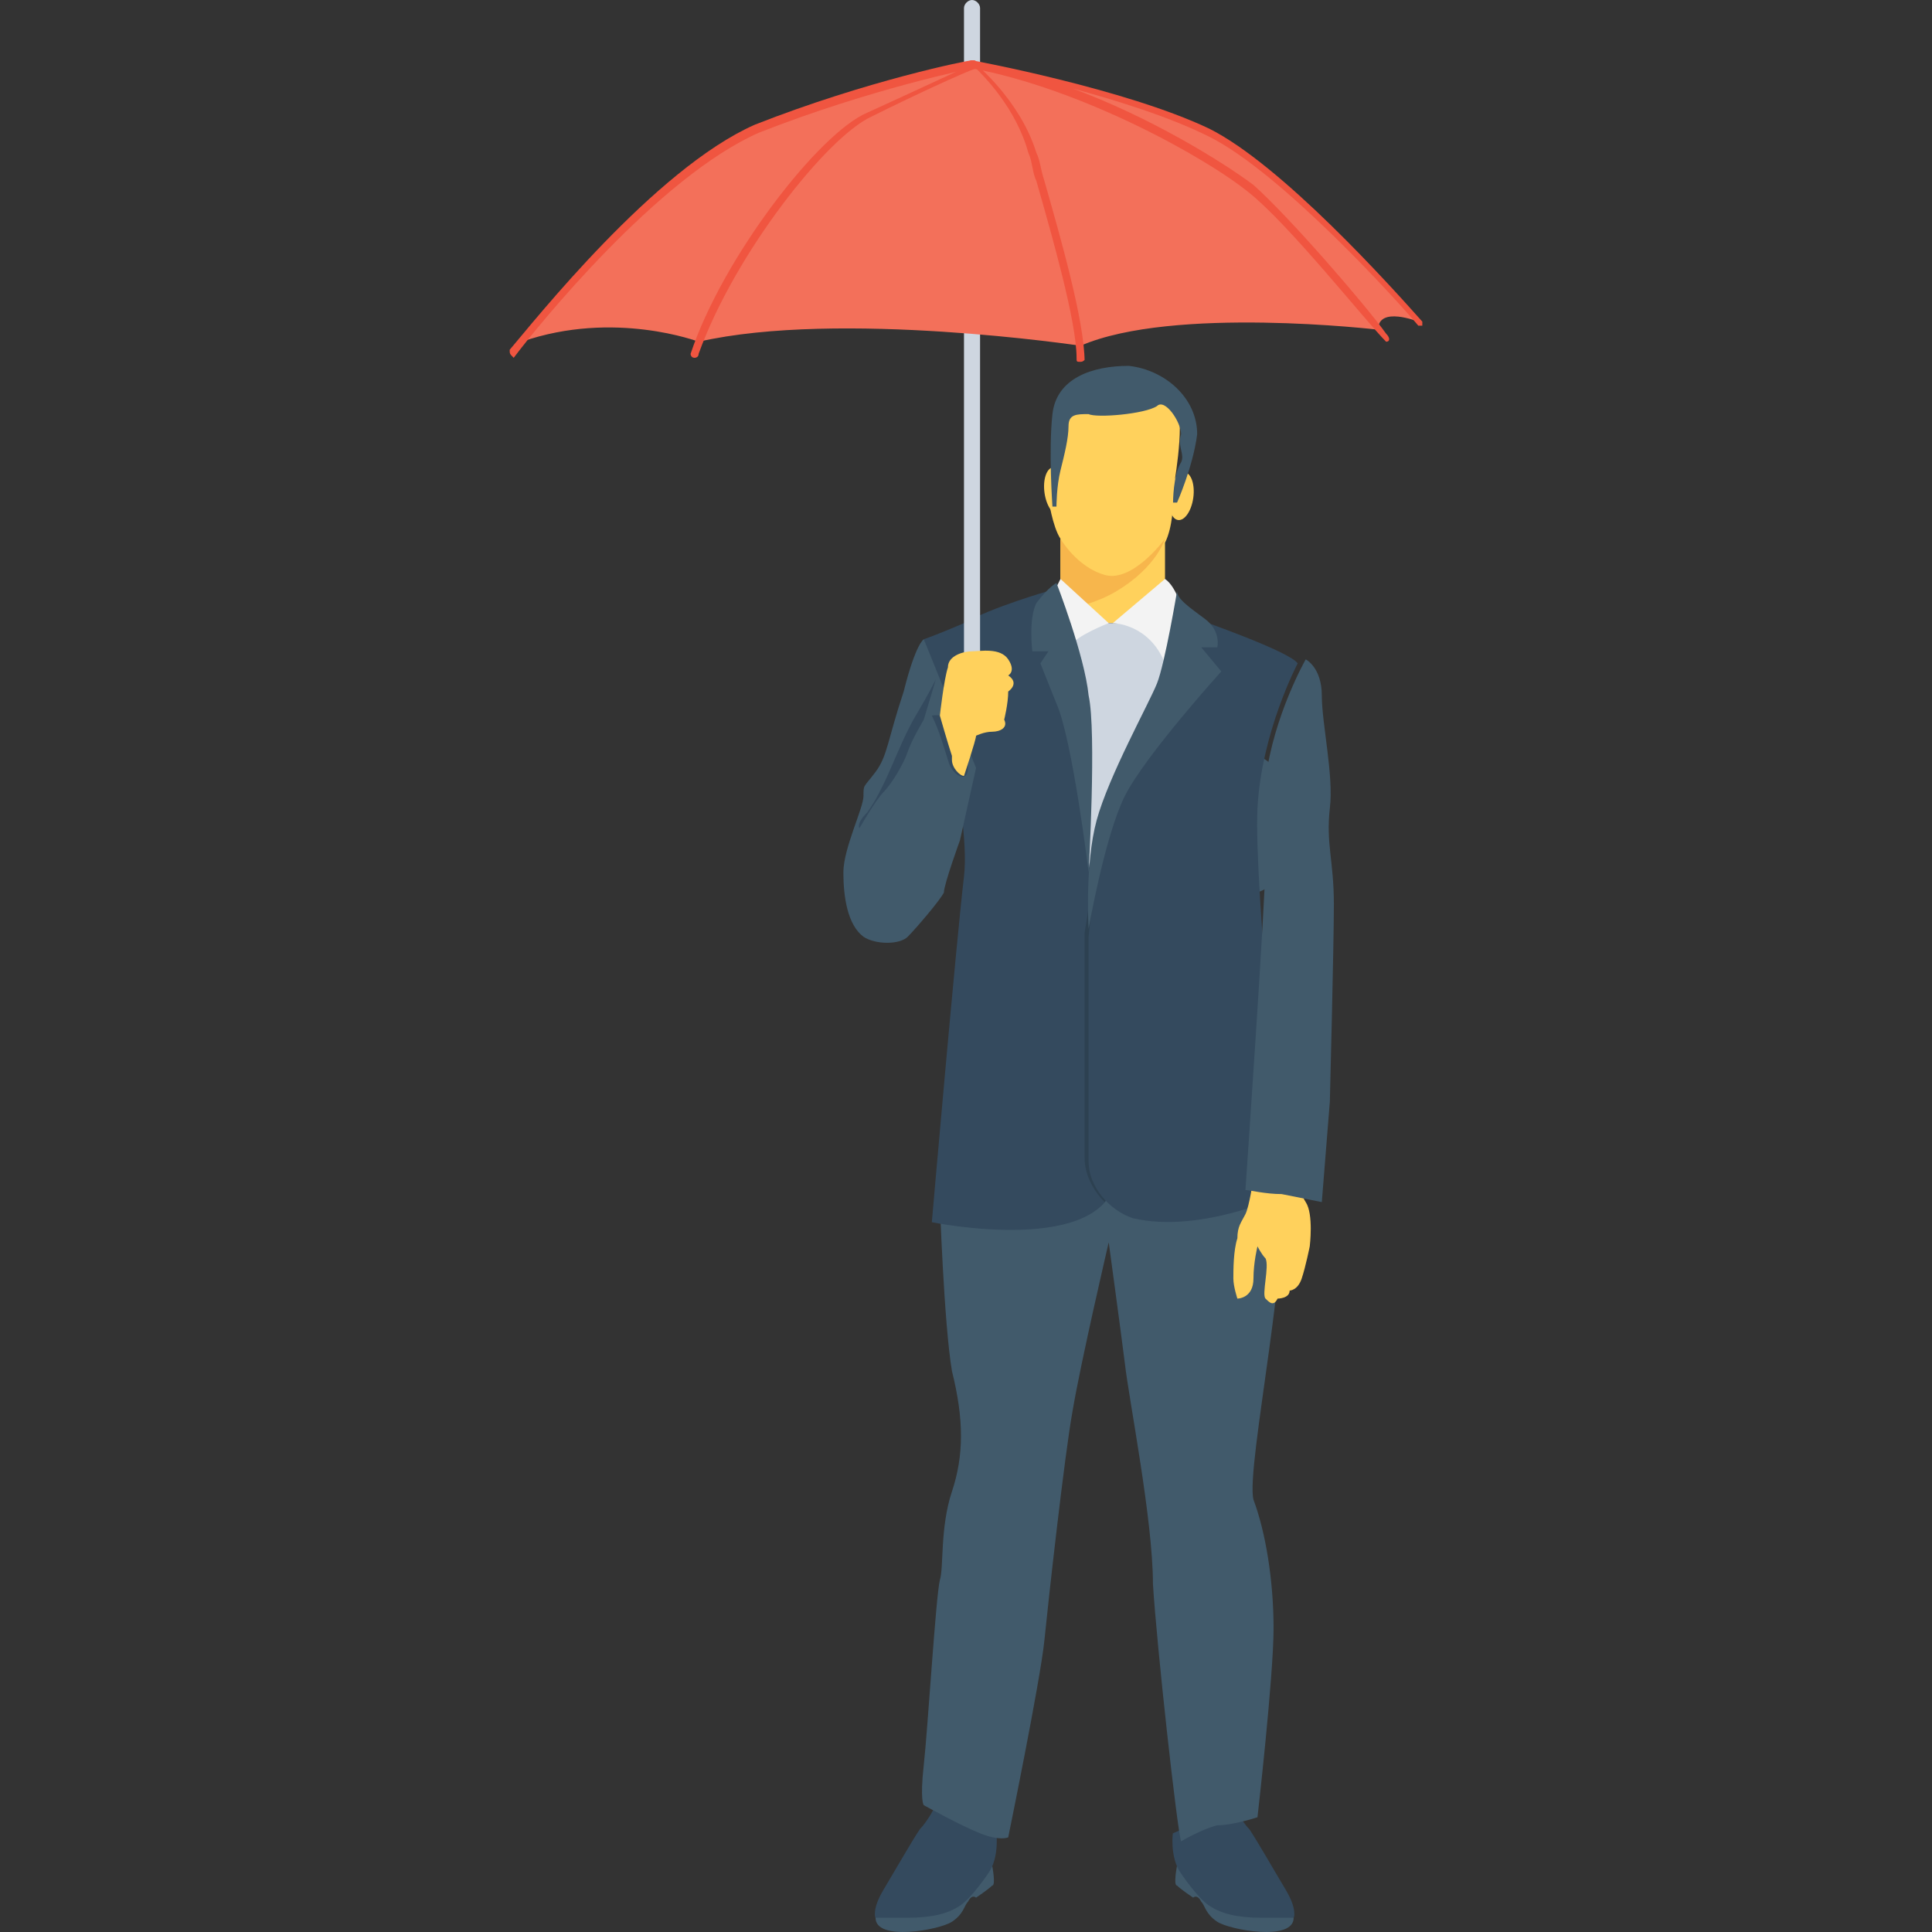 <?xml version="1.0" encoding="iso-8859-1"?>
<!-- Generator: Adobe Illustrator 19.0.0, SVG Export Plug-In . SVG Version: 6.00 Build 0)  -->
<svg version="1.1" id="Capa_1" xmlns="http://www.w3.org/2000/svg" xmlns:xlink="http://www.w3.org/1999/xlink" x="0px" y="0px"
	 viewBox="0 0 512.581 512.581" style="enable-background:new 0 0 512.581 512.581;" xml:space="preserve">
<rect x="0" y="0" width="512.581" height="512.581" fill="#333333" stroke="none"/>
<path style="fill:#415A6B;" d="M312.291,494.934c0,0-1.067,5.333,0,5.333c1.067,1.066,4.267,3.2,4.267,3.2s1.067-1.066,2.133,1.066
	c1.067,1.066,1.067,3.2,4.267,5.333c3.2,2.133,20.267,5.333,20.267-1.066c1.067-6.4-14.933-13.867-14.933-13.867H312.291z"/>
<path style="fill:#344A5E;" d="M313.357,497.067c0,0,4.267,6.4,7.467,8.533c3.2,2.133,7.467,3.2,13.867,3.2c6.4,0,8.533,0,8.533,0
	s1.067-2.133-2.133-7.467c-3.2-5.333-7.467-12.8-9.6-16c-2.133-2.133-4.267-6.4-4.267-6.4l-16,7.467
	C311.224,485.334,310.157,492.8,313.357,497.067z"/>
<path style="fill:#415A6B;" d="M263.224,494.934c0,0,1.067,5.333,0,5.333c-1.067,1.066-4.267,3.2-4.267,3.2
	s-1.067-1.066-2.133,1.066c-1.067,1.066-1.067,3.2-4.267,5.333c-3.2,2.133-20.267,5.333-20.267-1.066
	c-1.067-6.4,14.933-13.867,14.933-13.867H263.224z"/>
<path style="fill:#344A5E;" d="M262.157,497.067c0,0-4.267,6.4-7.467,8.533c-3.2,2.133-7.467,3.2-13.867,3.2c-6.4,0-8.533,0-8.533,0
	s-1.067-2.133,2.133-7.467c3.2-5.333,7.467-12.8,9.6-16c2.133-2.133,4.267-6.4,4.267-6.4l16,7.467
	C264.291,485.334,265.357,492.8,262.157,497.067z"/>
<g>
	<path style="fill:#415A6B;" d="M249.357,318.934c0,0,1.067,32,3.2,44.8c3.2,12.8,3.2,22.4,0,32c-3.2,9.6-2.133,20.267-3.2,23.467
		c-1.067,4.267-3.2,39.467-4.267,49.066c-1.067,9.6,0,10.667,0,10.667s9.6,5.333,14.933,7.467c5.333,2.133,7.467,1.066,7.467,1.066
		s8.533-41.6,9.6-52.267c1.067-10.667,5.333-49.066,7.467-60.8c2.133-12.8,9.6-44.8,9.6-44.8s3.2,23.467,4.267,32
		c1.067,9.6,7.467,41.6,7.467,58.667c1.067,17.066,6.4,65.066,7.467,68.267c0,0,5.333-3.2,9.6-4.267
		c4.267,0,10.667-2.133,10.667-2.133s4.267-37.333,4.267-50.133c0-12.8-2.133-25.6-5.333-34.133
		c-2.133-8.533,10.667-67.2,7.467-89.6c-4.267-23.467-4.267-23.467-4.267-23.467L249.357,318.934z"/>
	<ellipse style="fill:#415A6B;" cx="332.557" cy="218.667" rx="9.6" ry="18.133"/>
</g>
<path style="fill:#FFD15C;" d="M281.357,165.334h27.733V144c2.133-4.267,2.133-10.667,2.133-10.667v-3.2c0,0,3.2-17.067,1.067-22.4
	c-2.133-5.333-11.733-4.267-18.133-4.267c-7.467,0-13.867,2.133-13.867,5.333c0,3.2-2.133,23.467-2.133,23.467
	s1.067,7.467,3.2,10.667V165.334z"/>
<polygon style="fill:#CED6E0;" points="294.157,165.334 295.224,165.334 315.491,165.334 289.891,245.334 273.891,163.2 "/>
<g>
	
		<ellipse transform="matrix(0.136 -0.991 0.991 0.136 140.36 424.165)" style="fill:#FFD15C;" cx="313.265" cy="131.643" rx="6.4" ry="3.2"/>
	
		<ellipse transform="matrix(0.136 0.991 -0.991 0.136 371.187 -165.089)" style="fill:#FFD15C;" cx="280.205" cy="130.179" rx="6.4" ry="3.2"/>
</g>
<path style="fill:#415A6B;" d="M311.224,133.334h1.067c0,0,4.267-9.6,5.333-18.133c0-9.6-8.533-17.067-18.133-18.133
	c-9.6,0-19.2,3.2-20.267,12.8c-1.067,9.6,0,24.533,0,24.533h1.067c0,0,0-5.333,1.067-9.6c1.067-4.267,2.133-8.533,2.133-11.733
	c0-3.2,2.133-3.2,5.333-3.2c2.133,1.067,14.933,0,18.133-2.133c2.133-2.133,6.4,4.267,6.4,7.467c-1.067,3.2,1.067,5.333,0,7.467
	C311.224,125.867,311.224,133.334,311.224,133.334z"/>
<path style="fill:#F7B64C;" d="M293.091,152.534c-7.467-2.133-11.733-9.6-11.733-9.6v19.2c4.267-1.067,9.6-2.133,14.933-5.333
	c10.667-6.4,12.8-13.867,12.8-13.867S300.557,154.667,293.091,152.534z"/>
<g>
	<path style="fill:#F3F3F3;" d="M309.091,153.6l-13.867,11.733c0,0,9.6,0,13.867,10.667l4.267-11.733
		C314.424,163.2,312.291,155.734,309.091,153.6z"/>
	<path style="fill:#F3F3F3;" d="M281.357,153.6l12.8,11.733c0,0-8.533,3.2-10.667,6.4l-4.267-13.867L281.357,153.6z"/>
</g>
<path style="fill:#344A5E;" d="M278.157,156.8c0,0-14.933,4.267-22.4,8.533c-7.467,3.2-10.667,4.267-10.667,4.267
	s12.8,44.8,10.667,62.933c-2.133,18.133-8.533,91.733-8.533,91.733s46.933,9.6,49.067-12.8c1.067-21.333-7.467-83.2-7.467-83.2
	L284.557,176L278.157,156.8z"/>
<path style="fill:#2D4151;" d="M296.291,311.467c1.067-18.133-4.267-64-6.4-77.867c-1.067,7.467-2.133,13.867-2.133,13.867l0,0
	v59.733c0,4.267,2.133,8.533,5.333,11.733C294.157,316.8,296.291,314.667,296.291,311.467z"/>
<path style="fill:#344A5E;" d="M317.624,164.267c0,0,24.533,8.533,26.667,11.733c0,0-9.6,18.133-10.667,38.4
	s7.467,102.4,7.467,102.4s-22.4,10.667-40.533,6.4c-6.4-2.133-11.733-8.533-11.733-14.933v-59.733c0,0,2.133-26.667,11.733-43.733
	C310.157,185.6,317.624,164.267,317.624,164.267z"/>
<path style="fill:#FFD15C;" d="M332.557,312.534c0,0-1.067,7.467-2.133,9.6c-1.067,2.133-2.133,3.2-2.133,6.4
	c-1.067,3.2-1.067,8.533-1.067,10.667c0,2.133,1.067,5.333,1.067,5.333s4.267,0,4.267-5.333c0-4.267,1.067-8.533,1.067-8.533
	s1.067,2.133,2.133,3.2c1.067,2.133-1.067,9.6,0,10.667c1.067,1.067,2.133,2.133,3.2,0c0,0,3.2,0,3.2-2.133c0,0,2.133,0,3.2-3.2
	c1.067-3.2,2.133-8.533,2.133-8.533s1.067-8.533-1.067-11.733c-2.133-3.2-2.133-9.6-2.133-9.6L332.557,312.534z"/>
<g>
	<path style="fill:#415A6B;" d="M312.291,156.8c0,0-3.2,19.2-5.333,24.533c-2.133,5.333-12.8,24.533-16,36.267
		c-3.2,11.733-2.133,28.8-2.133,28.8s4.267-24.533,9.6-35.2c5.333-10.667,25.6-33.067,25.6-33.067l-5.333-6.4h4.267
		c0,0,1.067-4.267-3.2-7.467S312.291,158.934,312.291,156.8z"/>
	<path style="fill:#415A6B;" d="M280.291,154.667c0,0,7.467,19.2,8.533,29.867c2.133,9.6,0,46.933,0,46.933s-4.267-35.2-8.533-44.8
		C276.024,176,276.024,176,276.024,176l2.133-3.2h-4.267c0,0-1.067-8.533,1.067-12.8
		C278.157,155.734,280.291,154.667,280.291,154.667z"/>
	<path style="fill:#415A6B;" d="M353.891,240c0,10.667-1.067,52.267-1.067,52.267l-2.133,26.667c0,0-5.333-1.067-10.667-2.133
		c-4.267,0-8.533-1.067-9.6-1.067c0,0,5.333-76.8,5.333-87.467l0,0c0-10.667,0-21.333,0-21.333c2.133-17.067,10.667-32,10.667-32
		s4.267,2.133,4.267,9.6c0,7.467,3.2,21.333,2.133,29.867C351.757,224,353.891,228.267,353.891,240z"/>
	<path style="fill:#415A6B;" d="M245.091,169.6c0,0-2.133,1.067-5.333,13.867c-4.267,12.8-4.267,17.067-7.467,21.333
		c-3.2,4.267-3.2,3.2-3.2,6.4c0,3.2-5.333,13.867-5.333,20.267c0,6.4,1.067,13.867,5.333,17.067c3.2,2.133,9.6,2.133,11.733,0
		c2.133-2.133,8.533-9.6,9.6-11.733c0-2.133,4.267-13.867,4.267-13.867l4.267-19.2L245.091,169.6z"/>
</g>
<g>
	<path style="fill:#344A5E;" d="M251.491,201.6c1.067,4.267,5.333,6.4,5.333,2.133c0-3.2-1.067-6.4-3.2-10.667
		c-2.133-4.267-6.4-3.2-6.4-3.2C249.357,194.134,250.424,198.4,251.491,201.6z"/>
	<path style="fill:#344A5E;" d="M245.091,190.934c0,0-3.2,5.333-4.267,8.533c-1.067,3.2-4.267,8.533-6.4,10.667
		c-2.133,2.133-6.4,9.6-6.4,9.6s-1.067-1.067,2.133-4.267c2.133-3.2,2.133-3.2,4.267-7.467c2.133-4.267,5.333-12.8,8.533-18.133
		c3.2-5.333,5.333-9.6,5.333-9.6L245.091,190.934z"/>
</g>
<path style="fill:#CED6E0;" d="M257.891,193.067c-1.067,0-2.133-1.067-2.133-2.133V2.133c0-1.067,1.067-2.133,2.133-2.133
	s2.133,1.067,2.133,2.133v188.8C260.024,192,260.024,193.067,257.891,193.067z"/>
<path style="fill:#F3705A;" d="M376.291,85.334L376.291,85.334c0,0-10.667-4.267-10.667,2.133c0,0-54.4-6.4-78.933,4.267
	c0,0-64-9.6-101.333-1.067c0,0-22.4-8.533-46.933,0c8.533-11.733,38.4-46.933,62.933-56.533
	c29.867-11.733,56.533-17.067,56.533-17.067s40.533,7.467,62.933,18.133C340.024,44.8,368.824,75.734,376.291,85.334z"/>
<g>
	<path style="fill:#F05540;" d="M286.691,96c-1.067,0-1.067,0-1.067-1.067c0-9.6-6.4-32-10.667-46.933
		c-1.067-2.133-1.067-5.333-2.133-7.467c-3.2-11.733-11.733-20.267-13.867-22.4c-3.2,1.067-17.067,7.467-27.733,12.8
		c-11.733,5.333-36.267,36.267-45.867,62.933c0,1.067-1.067,1.067-1.067,1.067c-1.067,0-1.067-1.067-1.067-1.067
		c8.533-25.6,34.133-58.667,46.933-64c11.733-5.333,27.733-12.8,27.733-12.8h1.067c0,0,11.733,9.6,16,23.467
		c1.067,2.133,1.067,4.267,2.133,7.467c4.267,14.933,10.667,37.333,10.667,48C287.757,94.934,287.757,96,286.691,96L286.691,96z"/>
	<path style="fill:#F05540;" d="M367.757,90.667C367.757,90.667,366.691,90.667,367.757,90.667
		c-5.333-5.333-25.6-30.933-36.267-39.467c-11.733-9.6-44.8-27.733-73.6-33.067c-1.067,0-1.067-1.067-1.067-1.067
		c0-1.067,1.067-1.067,1.067-1.067s40.533,7.467,62.933,18.133c19.2,9.6,48,41.6,56.533,51.2V86.4h-1.067
		c-5.333-6.4-36.267-40.533-55.467-50.133c-10.667-5.333-24.533-9.6-36.267-12.8c20.267,7.467,39.467,19.2,48,25.6
		c9.6,8.533,29.867,32,35.2,39.467C368.824,89.6,368.824,90.667,367.757,90.667L367.757,90.667z"/>
	<path style="fill:#F05540;" d="M136.291,94.934L136.291,94.934c-1.067-1.067-1.067-1.067-1.067-2.133
		c6.4-7.467,38.4-48,65.067-59.733C230.157,21.333,256.824,16,257.891,16s1.067,0,1.067,1.067s0,1.067-1.067,1.067
		c0,0-26.667,5.333-56.533,17.067C174.691,46.934,142.691,86.4,136.291,94.934C137.357,94.934,136.291,94.934,136.291,94.934z"/>
</g>
<path style="fill:#FFD15C;" d="M266.424,190.934c1.067,2.133-1.067,3.2-3.2,3.2c-2.133,0-4.267,1.067-4.267,1.067
	c0,1.067-3.2,10.667-3.2,10.667c-1.067,0-3.2-2.133-3.2-4.267l0,0c0,0,0,0,0-1.067c-1.067-3.2-3.2-10.667-3.2-10.667
	s1.067-9.6,2.133-12.8c0-3.2,4.267-4.267,6.4-4.267c2.133,0,7.467-1.067,9.6,2.133c2.133,3.2,0,4.267,0,4.267
	c3.2,2.133,0,4.267,0,4.267C267.491,186.667,266.424,190.934,266.424,190.934z"/>
<g>
</g>
<g>
</g>
<g>
</g>
<g>
</g>
<g>
</g>
<g>
</g>
<g>
</g>
<g>
</g>
<g>
</g>
<g>
</g>
<g>
</g>
<g>
</g>
<g>
</g>
<g>
</g>
<g>
</g>
</svg>
